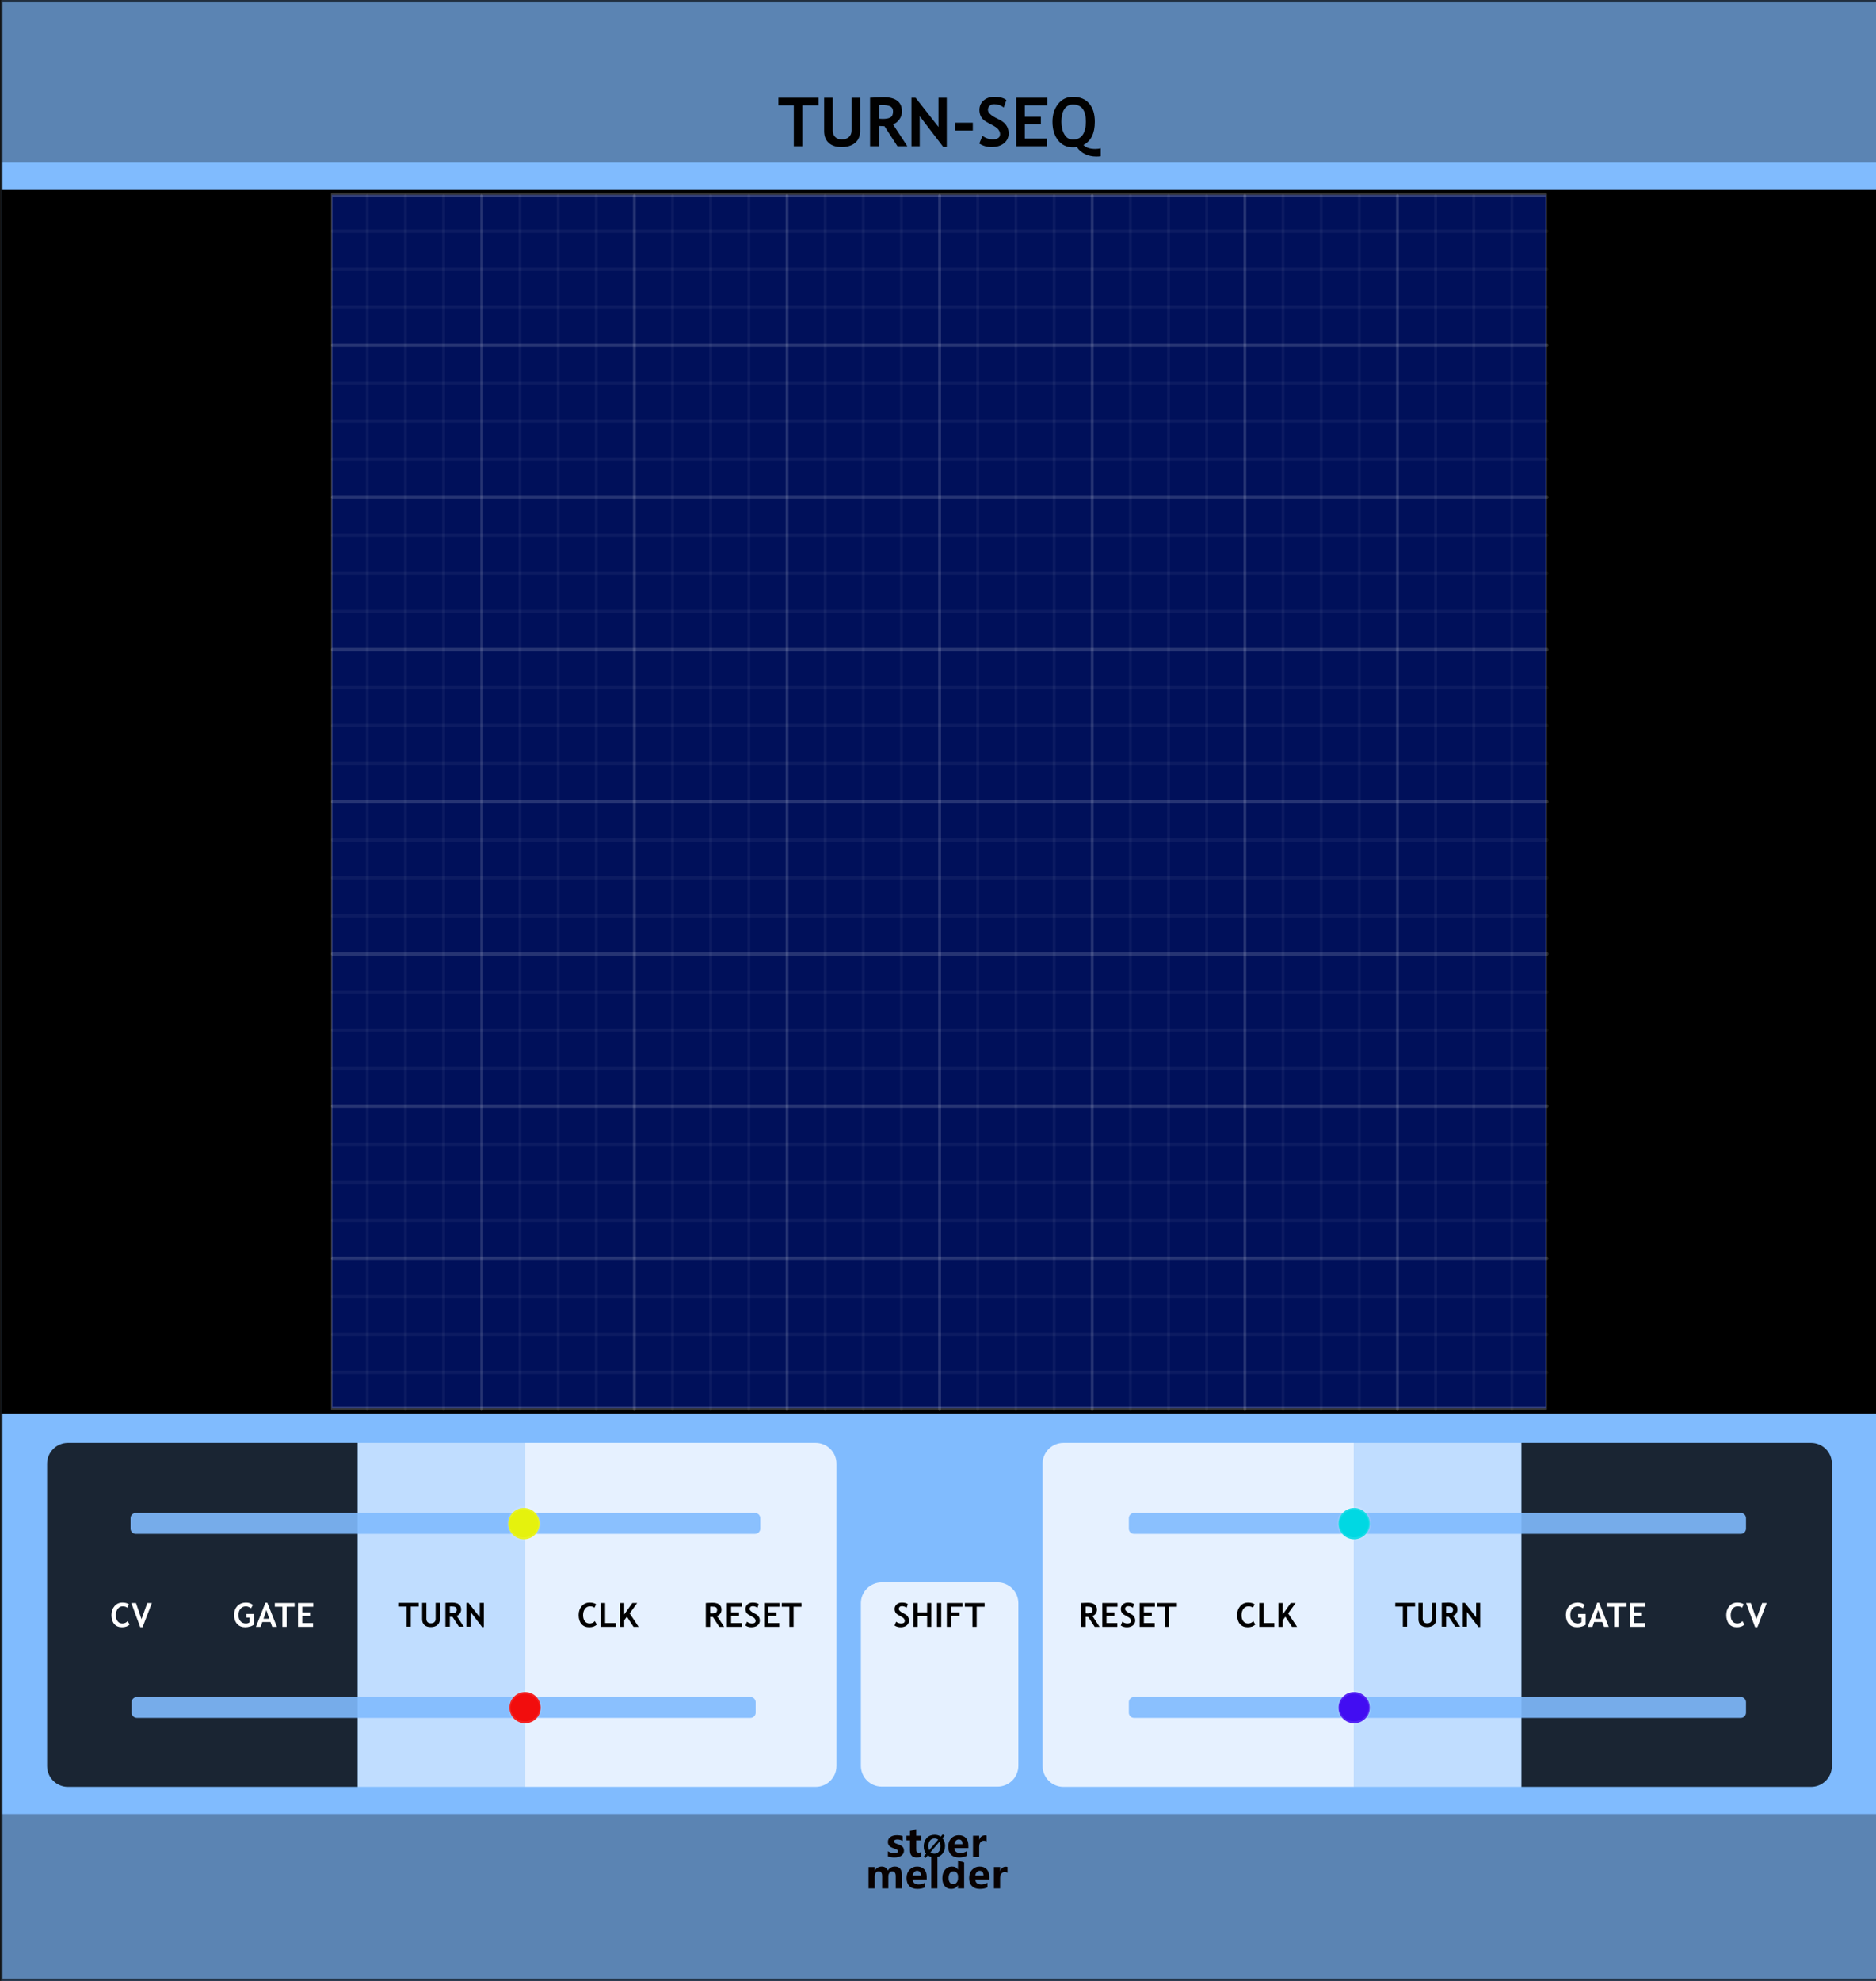 <?xml version="1.0" encoding="UTF-8" standalone="no"?>
<!DOCTYPE svg PUBLIC "-//W3C//DTD SVG 1.1//EN" "http://www.w3.org/Graphics/SVG/1.1/DTD/svg11.dtd">
<svg width="100%" height="100%" viewBox="0 0 360 380" version="1.1" xmlns="http://www.w3.org/2000/svg" xmlns:xlink="http://www.w3.org/1999/xlink" xml:space="preserve" xmlns:serif="http://www.serif.com/" style="fill-rule:evenodd;clip-rule:evenodd;stroke-linecap:round;stroke-linejoin:round;stroke-miterlimit:1.5;">
    <rect x="0" y="0" width="360" height="380" fill="#333333" stroke="none"/>
    <g id="panel" transform="matrix(0.835,0,0,1.043,-713.837,250.623)">
        <g transform="matrix(7.188,0,0,0.959,855.18,-240.235)">
            <rect x="0" y="0" width="60" height="380" style="fill:rgb(128,187,254);"/>
        </g>
        <g transform="matrix(1.198,0,0,0.959,1034.52,-213.396)">
            <g transform="matrix(13,0,0,13,-0.744,0)">
                <path d="M0.364,-0.603L0.364,0L0.237,0L0.237,-0.603L0.01,-0.603L0.01,-0.715L0.602,-0.715L0.602,-0.603L0.364,-0.603Z" style="fill-rule:nonzero;"/>
            </g>
            <g transform="matrix(13,0,0,13,7.21,0)">
                <path d="M0.073,-0.715L0.2,-0.715L0.2,-0.23C0.2,-0.192 0.212,-0.161 0.235,-0.137C0.259,-0.113 0.291,-0.101 0.332,-0.101C0.378,-0.101 0.414,-0.112 0.439,-0.136C0.465,-0.16 0.478,-0.192 0.478,-0.233L0.478,-0.715L0.604,-0.715L0.604,-0.223C0.604,-0.15 0.58,-0.092 0.531,-0.05C0.481,-0.009 0.415,0.012 0.333,0.012C0.25,0.012 0.186,-0.008 0.141,-0.049C0.096,-0.09 0.073,-0.148 0.073,-0.224L0.073,-0.715Z" style="fill-rule:nonzero;"/>
            </g>
            <g transform="matrix(13,0,0,13,16.02,0)">
                <path d="M0.477,0L0.286,-0.295C0.266,-0.296 0.24,-0.297 0.205,-0.299L0.205,0L0.073,0L0.073,-0.715C0.08,-0.715 0.108,-0.717 0.156,-0.719C0.204,-0.721 0.242,-0.723 0.271,-0.723C0.453,-0.723 0.544,-0.652 0.544,-0.512C0.544,-0.469 0.531,-0.431 0.506,-0.396C0.481,-0.361 0.45,-0.337 0.412,-0.322L0.623,0L0.477,0ZM0.205,-0.605L0.205,-0.406C0.229,-0.404 0.246,-0.403 0.259,-0.403C0.312,-0.403 0.351,-0.411 0.375,-0.426C0.4,-0.441 0.412,-0.47 0.412,-0.513C0.412,-0.548 0.399,-0.573 0.373,-0.587C0.346,-0.601 0.305,-0.608 0.248,-0.608C0.234,-0.608 0.22,-0.607 0.205,-0.605Z" style="fill-rule:nonzero;"/>
            </g>
            <g transform="matrix(13,0,0,13,23.961,0)">
                <path d="M0.542,0.01L0.195,-0.443L0.195,0L0.073,0L0.073,-0.715L0.134,-0.715L0.472,-0.284L0.472,-0.715L0.594,-0.715L0.594,0.01L0.542,0.01Z" style="fill-rule:nonzero;"/>
            </g>
            <g transform="matrix(13,0,0,13,32.638,0)">
                <rect x="0.053" y="-0.347" width="0.258" height="0.115" style="fill-rule:nonzero;"/>
            </g>
            <g transform="matrix(13,0,0,13,37.412,0)">
                <path d="M0.039,-0.04L0.086,-0.153C0.136,-0.118 0.185,-0.101 0.234,-0.101C0.308,-0.101 0.346,-0.127 0.346,-0.179C0.346,-0.203 0.337,-0.226 0.319,-0.249C0.302,-0.271 0.266,-0.295 0.211,-0.323C0.156,-0.351 0.119,-0.373 0.1,-0.391C0.081,-0.409 0.066,-0.43 0.056,-0.454C0.046,-0.479 0.041,-0.506 0.041,-0.535C0.041,-0.59 0.061,-0.636 0.101,-0.673C0.142,-0.709 0.194,-0.728 0.257,-0.728C0.34,-0.728 0.401,-0.712 0.439,-0.681L0.401,-0.572C0.356,-0.604 0.309,-0.62 0.26,-0.62C0.23,-0.62 0.208,-0.612 0.192,-0.596C0.176,-0.581 0.167,-0.561 0.167,-0.536C0.167,-0.495 0.213,-0.452 0.304,-0.408C0.352,-0.385 0.386,-0.363 0.407,-0.344C0.428,-0.324 0.444,-0.301 0.456,-0.275C0.467,-0.248 0.472,-0.219 0.472,-0.187C0.472,-0.129 0.449,-0.081 0.404,-0.044C0.358,-0.007 0.297,0.012 0.22,0.012C0.153,0.012 0.093,-0.005 0.039,-0.04Z" style="fill-rule:nonzero;"/>
            </g>
            <g transform="matrix(13,0,0,13,44.058,0)">
                <path d="M0.2,-0.603L0.2,-0.435L0.437,-0.435L0.437,-0.327L0.2,-0.327L0.2,-0.113L0.524,-0.113L0.524,0L0.073,0L0.073,-0.715L0.53,-0.715L0.53,-0.603L0.2,-0.603Z" style="fill-rule:nonzero;"/>
            </g>
            <g transform="matrix(13,0,0,13,51.453,0)">
                <path d="M0.751,0.148C0.73,0.151 0.708,0.152 0.686,0.152C0.625,0.152 0.57,0.14 0.519,0.115C0.468,0.091 0.428,0.056 0.4,0.012C0.388,0.014 0.368,0.016 0.342,0.016C0.248,0.016 0.174,-0.02 0.12,-0.09C0.066,-0.16 0.039,-0.251 0.039,-0.361C0.039,-0.466 0.067,-0.553 0.122,-0.623C0.177,-0.693 0.25,-0.728 0.342,-0.728C0.445,-0.728 0.524,-0.696 0.58,-0.631C0.636,-0.566 0.664,-0.477 0.664,-0.361C0.664,-0.19 0.608,-0.076 0.496,-0.019C0.532,0.02 0.59,0.04 0.673,0.04C0.703,0.04 0.729,0.036 0.751,0.03L0.751,0.148ZM0.171,-0.361C0.171,-0.286 0.186,-0.224 0.216,-0.173C0.246,-0.123 0.288,-0.098 0.342,-0.098C0.404,-0.098 0.452,-0.121 0.484,-0.167C0.516,-0.213 0.532,-0.278 0.532,-0.361C0.532,-0.53 0.469,-0.615 0.342,-0.615C0.286,-0.615 0.243,-0.592 0.214,-0.547C0.185,-0.502 0.171,-0.44 0.171,-0.361Z" style="fill-rule:nonzero;"/>
            </g>
        </g>
        <g transform="matrix(0.84,0,0,0.84,238.786,16.211)">
            <g transform="matrix(1.198,0,0,0.959,893.633,-224.914)">
                <g transform="matrix(9,0,0,9,64.006,347.267)">
                    <path d="M0.919,0L0.762,0L0.762,-0.308C0.762,-0.391 0.732,-0.432 0.671,-0.432C0.643,-0.432 0.62,-0.42 0.602,-0.395C0.583,-0.369 0.574,-0.339 0.574,-0.303L0.574,0L0.417,0L0.417,-0.312C0.417,-0.392 0.387,-0.432 0.327,-0.432C0.298,-0.432 0.274,-0.42 0.256,-0.396C0.238,-0.372 0.229,-0.341 0.229,-0.301L0.229,0L0.072,0L0.072,-0.54L0.229,-0.54L0.229,-0.456L0.231,-0.456C0.25,-0.486 0.275,-0.51 0.307,-0.528C0.338,-0.545 0.371,-0.553 0.405,-0.553C0.481,-0.553 0.533,-0.519 0.561,-0.451C0.603,-0.519 0.663,-0.553 0.743,-0.553C0.86,-0.553 0.919,-0.481 0.919,-0.335L0.919,0Z" style="fill:rgb(10,1,1);fill-rule:nonzero;"/>
                </g>
                <g transform="matrix(9,0,0,9,72.978,347.267)">
                    <path d="M0.551,-0.226L0.196,-0.226C0.201,-0.142 0.252,-0.1 0.347,-0.1C0.407,-0.1 0.459,-0.115 0.505,-0.144L0.505,-0.028C0.456,-0.001 0.391,0.013 0.312,0.013C0.226,0.013 0.159,-0.011 0.111,-0.06C0.063,-0.108 0.04,-0.176 0.04,-0.262C0.04,-0.348 0.065,-0.419 0.116,-0.472C0.167,-0.526 0.23,-0.553 0.307,-0.553C0.384,-0.553 0.443,-0.53 0.487,-0.484C0.53,-0.437 0.551,-0.374 0.551,-0.292L0.551,-0.226ZM0.404,-0.324C0.404,-0.405 0.372,-0.445 0.306,-0.445C0.279,-0.445 0.255,-0.434 0.234,-0.412C0.214,-0.39 0.201,-0.361 0.195,-0.324L0.404,-0.324Z" style="fill:rgb(10,1,1);fill-rule:nonzero;"/>
                </g>
                <g transform="matrix(9,0,0,9,78.351,347.267)">
                    <rect x="0.069" y="-0.799" width="0.157" height="0.799" style="fill:rgb(10,1,1);fill-rule:nonzero;"/>
                </g>
                <g transform="matrix(9,0,0,9,81.149,347.267)">
                    <path d="M0.593,0L0.436,0L0.436,-0.076L0.433,-0.076C0.395,-0.017 0.339,0.013 0.264,0.013C0.195,0.013 0.141,-0.011 0.1,-0.06C0.06,-0.108 0.04,-0.174 0.04,-0.258C0.04,-0.346 0.062,-0.418 0.108,-0.472C0.153,-0.526 0.212,-0.553 0.286,-0.553C0.356,-0.553 0.405,-0.528 0.433,-0.477L0.436,-0.477L0.438,-0.707L0.593,-0.658L0.593,0ZM0.438,-0.306C0.438,-0.342 0.427,-0.372 0.405,-0.396C0.383,-0.42 0.356,-0.432 0.323,-0.432C0.284,-0.432 0.254,-0.417 0.232,-0.386C0.21,-0.356 0.199,-0.315 0.199,-0.263C0.199,-0.213 0.21,-0.175 0.231,-0.148C0.252,-0.121 0.281,-0.108 0.318,-0.108C0.353,-0.108 0.382,-0.122 0.404,-0.15C0.427,-0.179 0.438,-0.215 0.438,-0.261L0.438,-0.306Z" style="fill:rgb(10,1,1);fill-rule:nonzero;"/>
                </g>
                <g transform="matrix(9,0,0,9,87.265,347.267)">
                    <path d="M0.551,-0.226L0.196,-0.226C0.201,-0.142 0.252,-0.1 0.347,-0.1C0.407,-0.1 0.459,-0.115 0.505,-0.144L0.505,-0.028C0.456,-0.001 0.391,0.013 0.312,0.013C0.226,0.013 0.159,-0.011 0.111,-0.06C0.063,-0.108 0.04,-0.176 0.04,-0.262C0.04,-0.348 0.065,-0.419 0.116,-0.472C0.167,-0.526 0.23,-0.553 0.307,-0.553C0.384,-0.553 0.443,-0.53 0.487,-0.484C0.53,-0.437 0.551,-0.374 0.551,-0.292L0.551,-0.226ZM0.404,-0.324C0.404,-0.405 0.372,-0.445 0.306,-0.445C0.279,-0.445 0.255,-0.434 0.234,-0.412C0.214,-0.39 0.201,-0.361 0.195,-0.324L0.404,-0.324Z" style="fill:rgb(10,1,1);fill-rule:nonzero;"/>
                </g>
                <g transform="matrix(9,0,0,9,92.639,347.267)">
                    <path d="M0.416,-0.397C0.397,-0.408 0.374,-0.414 0.346,-0.414C0.31,-0.414 0.282,-0.4 0.261,-0.373C0.24,-0.345 0.229,-0.308 0.229,-0.26L0.229,0L0.072,0L0.072,-0.54L0.229,-0.54L0.229,-0.438L0.231,-0.438C0.257,-0.512 0.305,-0.549 0.374,-0.549C0.392,-0.549 0.406,-0.547 0.416,-0.543L0.416,-0.397Z" style="fill:rgb(10,1,1);fill-rule:nonzero;"/>
                </g>
            </g>
            <g transform="matrix(1.198,0,0,0.959,893.495,-231.786)">
                <g transform="matrix(9,0,0,9,68.666,347.267)">
                    <path d="M0.058,-0.145C0.112,-0.112 0.165,-0.096 0.216,-0.096C0.281,-0.096 0.314,-0.113 0.314,-0.148C0.314,-0.173 0.287,-0.193 0.233,-0.21C0.166,-0.231 0.12,-0.254 0.095,-0.28C0.07,-0.305 0.058,-0.34 0.058,-0.383C0.058,-0.436 0.079,-0.478 0.122,-0.508C0.165,-0.538 0.221,-0.553 0.291,-0.553C0.34,-0.553 0.388,-0.546 0.434,-0.531L0.434,-0.407C0.392,-0.432 0.346,-0.444 0.295,-0.444C0.27,-0.444 0.25,-0.44 0.235,-0.431C0.22,-0.422 0.212,-0.41 0.212,-0.396C0.212,-0.371 0.235,-0.351 0.28,-0.335C0.329,-0.319 0.366,-0.304 0.39,-0.291C0.415,-0.278 0.434,-0.26 0.447,-0.238C0.459,-0.216 0.466,-0.191 0.466,-0.163C0.466,-0.107 0.444,-0.064 0.399,-0.033C0.354,-0.002 0.295,0.013 0.22,0.013C0.162,0.013 0.107,0.004 0.058,-0.015L0.058,-0.145Z" style="fill:rgb(10,1,1);fill-rule:nonzero;"/>
                </g>
                <g transform="matrix(9,0,0,9,73.244,347.267)">
                    <path d="M0.39,-0.006C0.366,0.007 0.33,0.013 0.282,0.013C0.167,0.013 0.11,-0.047 0.11,-0.167L0.11,-0.422L0.021,-0.422L0.021,-0.54L0.11,-0.54L0.11,-0.659L0.267,-0.704L0.267,-0.54L0.39,-0.54L0.39,-0.422L0.267,-0.422L0.267,-0.195C0.267,-0.137 0.289,-0.108 0.335,-0.108C0.353,-0.108 0.371,-0.114 0.39,-0.124L0.39,-0.006Z" style="fill:rgb(10,1,1);fill-rule:nonzero;"/>
                </g>
                <g transform="matrix(6.6,0,0,6.6,77.105,347.267)">
                    <path d="M0.106,0.032L0.043,-0.021L0.122,-0.115C0.067,-0.183 0.04,-0.268 0.04,-0.368C0.04,-0.487 0.075,-0.584 0.144,-0.658C0.213,-0.732 0.305,-0.769 0.418,-0.769C0.5,-0.769 0.571,-0.748 0.63,-0.706L0.698,-0.785L0.761,-0.733L0.689,-0.65C0.748,-0.581 0.778,-0.493 0.778,-0.384C0.778,-0.266 0.743,-0.17 0.674,-0.097C0.605,-0.023 0.516,0.013 0.406,0.013C0.32,0.013 0.246,-0.011 0.182,-0.059L0.106,0.032ZM0.54,-0.6C0.506,-0.628 0.463,-0.642 0.413,-0.642C0.349,-0.642 0.297,-0.617 0.258,-0.569C0.218,-0.52 0.199,-0.455 0.199,-0.375C0.199,-0.319 0.208,-0.273 0.227,-0.234L0.54,-0.6ZM0.275,-0.165C0.311,-0.131 0.356,-0.114 0.409,-0.114C0.473,-0.114 0.524,-0.137 0.563,-0.184C0.601,-0.231 0.62,-0.294 0.62,-0.374C0.62,-0.435 0.61,-0.488 0.588,-0.533L0.275,-0.165Z" style="fill-rule:nonzero;"/>
                </g>
                <g transform="matrix(9,0,0,9,82.605,347.267)">
                    <path d="M0.551,-0.226L0.196,-0.226C0.201,-0.142 0.252,-0.1 0.347,-0.1C0.407,-0.1 0.459,-0.115 0.505,-0.144L0.505,-0.028C0.456,-0.001 0.391,0.013 0.312,0.013C0.226,0.013 0.159,-0.011 0.111,-0.06C0.063,-0.108 0.04,-0.176 0.04,-0.262C0.04,-0.348 0.065,-0.419 0.116,-0.472C0.167,-0.526 0.23,-0.553 0.307,-0.553C0.384,-0.553 0.443,-0.53 0.487,-0.484C0.53,-0.437 0.551,-0.374 0.551,-0.292L0.551,-0.226ZM0.404,-0.324C0.404,-0.405 0.372,-0.445 0.306,-0.445C0.279,-0.445 0.255,-0.434 0.234,-0.412C0.214,-0.39 0.201,-0.361 0.195,-0.324L0.404,-0.324Z" style="fill:rgb(10,1,1);fill-rule:nonzero;"/>
                </g>
                <g transform="matrix(9,0,0,9,87.979,347.267)">
                    <path d="M0.416,-0.397C0.397,-0.408 0.374,-0.414 0.346,-0.414C0.31,-0.414 0.282,-0.4 0.261,-0.373C0.24,-0.345 0.229,-0.308 0.229,-0.26L0.229,0L0.072,0L0.072,-0.54L0.229,-0.54L0.229,-0.438L0.231,-0.438C0.257,-0.512 0.305,-0.549 0.374,-0.549C0.392,-0.549 0.406,-0.547 0.416,-0.543L0.416,-0.397Z" style="fill:rgb(10,1,1);fill-rule:nonzero;"/>
                </g>
            </g>
        </g>
        <g transform="matrix(2.55,0,0,1.818,931.779,-538.329)">
            <rect x="-30.034" y="347.456" width="169.102" height="16.91" style="fill:rgb(4,4,4);fill-opacity:0.3;"/>
        </g>
        <g transform="matrix(2.55,0,0,1.763,931.779,-852.772)">
            <rect x="-30.034" y="347.456" width="169.102" height="16.91" style="fill:rgb(4,4,4);fill-opacity:0.3;"/>
        </g>
        <g transform="matrix(19.256,0,0,25.566,135.232,-292.473)">
            <rect x="37.388" y="2.043" width="22.397" height="14.247" style="fill:none;stroke:black;stroke-opacity:0.6;stroke-width:0.03px;"/>
        </g>
        <g transform="matrix(1.049,0,0,2.363,1199.17,-109.433)">
            <path d="M73.138,58.546C73.138,57.651 71.091,56.924 68.571,56.924L5.107,56.924L5.107,83.704L68.571,83.704C71.091,83.704 73.138,82.977 73.138,82.081L73.138,58.546Z" style="fill-opacity:0.8;"/>
        </g>
        <g transform="matrix(1.049,0,0,2.363,860.363,-109.433)">
            <path d="M73.138,56.924L9.673,56.924C7.153,56.924 5.107,57.651 5.107,58.546L5.107,82.081C5.107,82.977 7.153,83.704 9.673,83.704L73.138,83.704L73.138,56.924Z" style="fill-opacity:0.8;"/>
        </g>
        <g transform="matrix(1.052,0,0,2.363,1089.13,-109.433)">
            <path d="M73.138,56.924L9.661,56.924C7.148,56.924 5.107,57.651 5.107,58.546L5.107,82.081C5.107,82.977 7.148,83.704 9.661,83.704L73.138,83.704L73.138,56.924Z" style="fill:white;fill-opacity:0.8;"/>
        </g>
        <g transform="matrix(1.052,0,0,2.363,970.184,-109.433)">
            <path d="M73.138,58.546C73.138,57.651 71.097,56.924 68.583,56.924L5.107,56.924L5.107,83.704L68.583,83.704C71.097,83.704 73.138,82.977 73.138,82.081L73.138,58.546Z" style="fill:white;fill-opacity:0.8;"/>
        </g>
        <g transform="matrix(0.565,0,0,2.363,1163.2,-109.433)">
            <rect x="5.107" y="56.924" width="68.031" height="26.78" style="fill:white;fill-opacity:0.5;"/>
        </g>
        <g transform="matrix(0.565,0,0,2.363,934.225,-109.433)">
            <rect x="5.107" y="56.924" width="68.031" height="26.78" style="fill:white;fill-opacity:0.5;"/>
        </g>
        <g transform="matrix(0.532,0,0,1.403,1050.02,-29.124)">
            <path d="M73.138,59.656C73.138,58.148 69.099,56.924 64.125,56.924L14.12,56.924C9.145,56.924 5.107,58.148 5.107,59.656L5.107,80.972C5.107,82.48 9.145,83.704 14.12,83.704L64.125,83.704C69.099,83.704 73.138,82.48 73.138,80.972L73.138,59.656Z" style="fill:white;fill-opacity:0.8;"/>
        </g>
        <g transform="matrix(2.107,0,-1.72329e-18,1.091,827.135,-262.985)">
            <rect x="13.307" y="52.812" width="204.647" height="206.298"/>
        </g>
        <g transform="matrix(1.433,0,0,1.433,-463.759,85.942)">
            <g transform="matrix(2.863,0,0,5.816,958.78,-533.727)">
                <rect x="5.107" y="56.924" width="68.031" height="26.78" style="fill:rgb(0,16,90);stroke:white;stroke-opacity:0.2;stroke-width:0.09px;stroke-linecap:butt;stroke-miterlimit:1.414;"/>
            </g>
            <g transform="matrix(0.672,0,0,0.645,864.26,-233.077)">
                <path d="M162.555,167.946L452.499,167.946" style="fill:none;stroke:white;stroke-opacity:0.15;stroke-width:0.67px;stroke-linecap:butt;"/>
            </g>
            <g transform="matrix(0.672,0,0,0.645,864.26,-237.96)">
                <path d="M162.555,167.946L452.499,167.946" style="fill:none;stroke:white;stroke-opacity:0.05;stroke-width:0.67px;stroke-linecap:butt;"/>
            </g>
            <g transform="matrix(0.672,0,0,0.645,864.26,-247.725)">
                <path d="M162.555,167.946L452.499,167.946" style="fill:none;stroke:white;stroke-opacity:0.05;stroke-width:0.67px;stroke-linecap:butt;"/>
            </g>
            <g transform="matrix(0.672,0,0,0.645,864.26,-257.491)">
                <path d="M162.555,167.946L452.499,167.946" style="fill:none;stroke:white;stroke-opacity:0.05;stroke-width:0.67px;stroke-linecap:butt;"/>
            </g>
            <g transform="matrix(0.672,0,0,0.645,864.26,-267.256)">
                <path d="M162.555,167.946L452.499,167.946" style="fill:none;stroke:white;stroke-opacity:0.05;stroke-width:0.67px;stroke-linecap:butt;"/>
            </g>
            <g transform="matrix(0.672,0,0,0.645,864.26,-277.022)">
                <path d="M162.555,167.946L452.499,167.946" style="fill:none;stroke:white;stroke-opacity:0.05;stroke-width:0.67px;stroke-linecap:butt;"/>
            </g>
            <g transform="matrix(0.672,0,0,0.645,864.26,-286.787)">
                <path d="M162.555,167.946L452.499,167.946" style="fill:none;stroke:white;stroke-opacity:0.05;stroke-width:0.67px;stroke-linecap:butt;"/>
            </g>
            <g transform="matrix(0.672,0,0,0.645,864.26,-296.553)">
                <path d="M162.555,167.946L452.499,167.946" style="fill:none;stroke:white;stroke-opacity:0.05;stroke-width:0.67px;stroke-linecap:butt;"/>
            </g>
            <g transform="matrix(0.672,0,0,0.645,864.26,-306.318)">
                <path d="M162.555,167.946L452.499,167.946" style="fill:none;stroke:white;stroke-opacity:0.05;stroke-width:0.67px;stroke-linecap:butt;"/>
            </g>
            <g transform="matrix(0.672,0,0,0.645,864.26,-228.194)">
                <path d="M162.555,167.946L452.499,167.946" style="fill:none;stroke:white;stroke-opacity:0.05;stroke-width:0.67px;stroke-linecap:butt;"/>
            </g>
            <g transform="matrix(0.672,0,0,0.645,864.26,-218.429)">
                <path d="M162.555,167.946L452.499,167.946" style="fill:none;stroke:white;stroke-opacity:0.05;stroke-width:0.67px;stroke-linecap:butt;"/>
            </g>
            <g transform="matrix(0.672,0,0,0.645,864.26,-208.664)">
                <path d="M162.555,167.946L452.499,167.946" style="fill:none;stroke:white;stroke-opacity:0.05;stroke-width:0.67px;stroke-linecap:butt;"/>
            </g>
            <g transform="matrix(0.672,0,0,0.645,864.26,-198.898)">
                <path d="M162.555,167.946L452.499,167.946" style="fill:none;stroke:white;stroke-opacity:0.05;stroke-width:0.67px;stroke-linecap:butt;"/>
            </g>
            <g transform="matrix(0.672,0,0,0.645,864.26,-189.133)">
                <path d="M162.555,167.946L452.499,167.946" style="fill:none;stroke:white;stroke-opacity:0.05;stroke-width:0.67px;stroke-linecap:butt;"/>
            </g>
            <g transform="matrix(0.672,0,0,0.645,864.26,-179.367)">
                <path d="M162.555,167.946L452.499,167.946" style="fill:none;stroke:white;stroke-opacity:0.05;stroke-width:0.67px;stroke-linecap:butt;"/>
            </g>
            <g transform="matrix(0.672,0,0,0.645,864.26,-169.602)">
                <path d="M162.555,167.946L452.499,167.946" style="fill:none;stroke:white;stroke-opacity:0.05;stroke-width:0.67px;stroke-linecap:butt;"/>
            </g>
            <g transform="matrix(0.672,0,0,0.645,864.26,-159.836)">
                <path d="M162.555,167.946L452.499,167.946" style="fill:none;stroke:white;stroke-opacity:0.05;stroke-width:0.67px;stroke-linecap:butt;"/>
            </g>
            <g transform="matrix(0.672,0,0,0.645,864.26,-213.546)">
                <path d="M162.555,167.946L452.499,167.946" style="fill:none;stroke:white;stroke-opacity:0.15;stroke-width:0.67px;stroke-linecap:butt;"/>
            </g>
            <g transform="matrix(0.672,0,0,0.645,864.26,-194.015)">
                <path d="M162.555,167.946L452.499,167.946" style="fill:none;stroke:white;stroke-opacity:0.15;stroke-width:0.67px;stroke-linecap:butt;"/>
            </g>
            <g transform="matrix(0.672,0,0,0.645,864.26,-203.781)">
                <path d="M162.555,167.946L452.499,167.946" style="fill:none;stroke:white;stroke-opacity:0.05;stroke-width:0.67px;stroke-linecap:butt;"/>
            </g>
            <g transform="matrix(0.672,0,0,0.645,864.26,-223.312)">
                <path d="M162.555,167.946L452.499,167.946" style="fill:none;stroke:white;stroke-opacity:0.05;stroke-width:0.67px;stroke-linecap:butt;"/>
            </g>
            <g transform="matrix(0.672,0,0,0.645,864.26,-242.843)">
                <path d="M162.555,167.946L452.499,167.946" style="fill:none;stroke:white;stroke-opacity:0.05;stroke-width:0.67px;stroke-linecap:butt;"/>
            </g>
            <g transform="matrix(0.672,0,0,0.645,864.26,-262.374)">
                <path d="M162.555,167.946L452.499,167.946" style="fill:none;stroke:white;stroke-opacity:0.05;stroke-width:0.67px;stroke-linecap:butt;"/>
            </g>
            <g transform="matrix(0.672,0,0,0.645,864.26,-281.904)">
                <path d="M162.555,167.946L452.499,167.946" style="fill:none;stroke:white;stroke-opacity:0.05;stroke-width:0.67px;stroke-linecap:butt;"/>
            </g>
            <g transform="matrix(0.672,0,0,0.645,864.26,-301.435)">
                <path d="M162.555,167.946L452.499,167.946" style="fill:none;stroke:white;stroke-opacity:0.05;stroke-width:0.67px;stroke-linecap:butt;"/>
            </g>
            <g transform="matrix(0.672,0,0,0.645,864.26,-164.719)">
                <path d="M162.555,167.946L452.499,167.946" style="fill:none;stroke:white;stroke-opacity:0.05;stroke-width:0.67px;stroke-linecap:butt;"/>
            </g>
            <g transform="matrix(0.672,0,0,0.645,864.26,-184.25)">
                <path d="M162.555,167.946L452.499,167.946" style="fill:none;stroke:white;stroke-opacity:0.05;stroke-width:0.67px;stroke-linecap:butt;"/>
            </g>
            <g transform="matrix(0.672,0,0,0.645,864.26,-174.485)">
                <path d="M162.555,167.946L452.499,167.946" style="fill:none;stroke:white;stroke-opacity:0.15;stroke-width:0.67px;stroke-linecap:butt;"/>
            </g>
            <g transform="matrix(0.672,0,0,0.645,864.26,-252.608)">
                <path d="M162.555,167.946L452.499,167.946" style="fill:none;stroke:white;stroke-opacity:0.15;stroke-width:0.67px;stroke-linecap:butt;"/>
            </g>
            <g transform="matrix(0.672,0,0,0.645,864.26,-272.139)">
                <path d="M162.555,167.946L452.499,167.946" style="fill:none;stroke:white;stroke-opacity:0.15;stroke-width:0.67px;stroke-linecap:butt;"/>
            </g>
            <g transform="matrix(0.672,0,0,0.645,864.26,-291.67)">
                <path d="M162.555,167.946L452.499,167.946" style="fill:none;stroke:white;stroke-opacity:0.15;stroke-width:0.67px;stroke-linecap:butt;"/>
            </g>
            <g transform="matrix(0.672,0,0,0.645,867.04,-293.867)">
                <path d="M294.25,141.591L294.25,383.101" style="fill:none;stroke:white;stroke-opacity:0.05;stroke-width:0.67px;stroke-linecap:butt;"/>
            </g>
            <g transform="matrix(0.672,0,0,0.645,879.278,-293.867)">
                <path d="M294.25,141.591L294.25,383.101" style="fill:none;stroke:white;stroke-opacity:0.05;stroke-width:0.67px;stroke-linecap:butt;"/>
            </g>
            <g transform="matrix(0.672,0,0,0.645,903.754,-293.867)">
                <path d="M294.25,141.591L294.25,383.101" style="fill:none;stroke:white;stroke-opacity:0.05;stroke-width:0.67px;stroke-linecap:butt;"/>
            </g>
            <g transform="matrix(0.672,0,0,0.645,928.229,-293.867)">
                <path d="M294.25,141.591L294.25,383.101" style="fill:none;stroke:white;stroke-opacity:0.05;stroke-width:0.67px;stroke-linecap:butt;"/>
            </g>
            <g transform="matrix(0.672,0,0,0.645,952.705,-293.867)">
                <path d="M294.25,141.591L294.25,383.101" style="fill:none;stroke:white;stroke-opacity:0.05;stroke-width:0.67px;stroke-linecap:butt;"/>
            </g>
            <g transform="matrix(0.672,0,0,0.645,854.802,-293.867)">
                <path d="M294.25,141.591L294.25,383.101" style="fill:none;stroke:white;stroke-opacity:0.05;stroke-width:0.67px;stroke-linecap:butt;"/>
            </g>
            <g transform="matrix(0.672,0,0,0.645,830.326,-293.867)">
                <path d="M294.25,141.591L294.25,383.101" style="fill:none;stroke:white;stroke-opacity:0.05;stroke-width:0.67px;stroke-linecap:butt;"/>
            </g>
            <g transform="matrix(0.672,0,0,0.645,805.85,-293.867)">
                <path d="M294.25,141.591L294.25,383.101" style="fill:none;stroke:white;stroke-opacity:0.05;stroke-width:0.67px;stroke-linecap:butt;"/>
            </g>
            <g transform="matrix(0.672,0,0,0.645,781.374,-293.867)">
                <path d="M294.25,141.591L294.25,383.101" style="fill:none;stroke:white;stroke-opacity:0.05;stroke-width:0.67px;stroke-linecap:butt;"/>
            </g>
            <g transform="matrix(0.672,0,0,0.645,891.516,-293.867)">
                <path d="M294.25,141.591L294.25,383.101" style="fill:none;stroke:white;stroke-opacity:0.05;stroke-width:0.67px;stroke-linecap:butt;"/>
            </g>
            <g transform="matrix(0.672,0,0,0.645,915.992,-293.867)">
                <path d="M294.25,141.591L294.25,383.101" style="fill:none;stroke:white;stroke-opacity:0.05;stroke-width:0.67px;stroke-linecap:butt;"/>
            </g>
            <g transform="matrix(0.672,0,0,0.645,940.467,-293.863)">
                <path d="M294.25,141.591L294.25,383.101" style="fill:none;stroke:white;stroke-opacity:0.05;stroke-width:0.67px;stroke-linecap:butt;"/>
            </g>
            <g transform="matrix(0.672,0,0,0.645,793.612,-293.863)">
                <path d="M294.25,141.591L294.25,383.101" style="fill:none;stroke:white;stroke-opacity:0.05;stroke-width:0.67px;stroke-linecap:butt;"/>
            </g>
            <g transform="matrix(0.672,0,0,0.645,842.564,-293.867)">
                <path d="M294.25,141.591L294.25,383.101" style="fill:none;stroke:white;stroke-opacity:0.05;stroke-width:0.67px;stroke-linecap:butt;"/>
            </g>
            <g transform="matrix(0.672,0,0,0.645,818.088,-293.867)">
                <path d="M294.25,141.591L294.25,383.101" style="fill:none;stroke:white;stroke-opacity:0.05;stroke-width:0.67px;stroke-linecap:butt;"/>
            </g>
            <g transform="matrix(0.672,0,0,0.645,873.159,-293.867)">
                <path d="M294.25,141.591L294.25,383.101" style="fill:none;stroke:white;stroke-opacity:0.15;stroke-width:0.67px;stroke-linecap:butt;"/>
            </g>
            <g transform="matrix(0.672,0,0,0.645,885.397,-293.867)">
                <path d="M294.25,141.591L294.25,383.101" style="fill:none;stroke:white;stroke-opacity:0.05;stroke-width:0.67px;stroke-linecap:butt;"/>
            </g>
            <g transform="matrix(0.672,0,0,0.645,909.873,-293.867)">
                <path d="M294.25,141.591L294.25,383.101" style="fill:none;stroke:white;stroke-opacity:0.05;stroke-width:0.67px;stroke-linecap:butt;"/>
            </g>
            <g transform="matrix(0.672,0,0,0.645,934.348,-293.867)">
                <path d="M294.25,141.591L294.25,383.101" style="fill:none;stroke:white;stroke-opacity:0.05;stroke-width:0.67px;stroke-linecap:butt;"/>
            </g>
            <g transform="matrix(0.672,0,0,0.645,958.824,-293.867)">
                <path d="M294.25,141.591L294.25,383.101" style="fill:none;stroke:white;stroke-opacity:0.05;stroke-width:0.67px;stroke-linecap:butt;"/>
            </g>
            <g transform="matrix(0.672,0,0,0.645,964.943,-293.867)">
                <path d="M294.25,141.591L294.25,383.101" style="fill:none;stroke:white;stroke-opacity:0.05;stroke-width:0.67px;stroke-linecap:butt;"/>
            </g>
            <g transform="matrix(0.672,0,0,0.645,860.921,-293.867)">
                <path d="M294.25,141.591L294.25,383.101" style="fill:none;stroke:white;stroke-opacity:0.05;stroke-width:0.67px;stroke-linecap:butt;"/>
            </g>
            <g transform="matrix(0.672,0,0,0.645,836.445,-293.867)">
                <path d="M294.25,141.591L294.25,383.101" style="fill:none;stroke:white;stroke-opacity:0.05;stroke-width:0.67px;stroke-linecap:butt;"/>
            </g>
            <g transform="matrix(0.672,0,0,0.645,811.969,-293.867)">
                <path d="M294.25,141.591L294.25,383.101" style="fill:none;stroke:white;stroke-opacity:0.05;stroke-width:0.67px;stroke-linecap:butt;"/>
            </g>
            <g transform="matrix(0.672,0,0,0.645,787.493,-293.867)">
                <path d="M294.25,141.591L294.25,383.101" style="fill:none;stroke:white;stroke-opacity:0.05;stroke-width:0.67px;stroke-linecap:butt;"/>
            </g>
            <g transform="matrix(0.672,0,0,0.645,897.635,-293.867)">
                <path d="M294.25,141.591L294.25,383.101" style="fill:none;stroke:white;stroke-opacity:0.15;stroke-width:0.67px;stroke-linecap:butt;"/>
            </g>
            <g transform="matrix(0.672,0,0,0.645,922.11,-293.867)">
                <path d="M294.25,141.591L294.25,383.101" style="fill:none;stroke:white;stroke-opacity:0.15;stroke-width:0.67px;stroke-linecap:butt;"/>
            </g>
            <g transform="matrix(0.672,0,0,0.645,946.586,-293.863)">
                <path d="M294.25,141.591L294.25,383.101" style="fill:none;stroke:white;stroke-opacity:0.15;stroke-width:0.67px;stroke-linecap:butt;"/>
            </g>
            <g transform="matrix(0.672,0,0,0.645,799.731,-293.863)">
                <path d="M294.25,141.591L294.25,383.101" style="fill:none;stroke:white;stroke-opacity:0.15;stroke-width:0.67px;stroke-linecap:butt;"/>
            </g>
            <g transform="matrix(0.672,0,0,0.645,848.683,-293.867)">
                <path d="M294.25,141.591L294.25,383.101" style="fill:none;stroke:white;stroke-opacity:0.15;stroke-width:0.67px;stroke-linecap:butt;"/>
            </g>
            <g transform="matrix(0.672,0,0,0.645,824.207,-293.867)">
                <path d="M294.25,141.591L294.25,383.101" style="fill:none;stroke:white;stroke-opacity:0.15;stroke-width:0.67px;stroke-linecap:butt;"/>
            </g>
        </g>
        <g transform="matrix(1.198,0,0,0.959,1096.73,9.161)">
            <g transform="matrix(6.4,0,0,6.4,35.205,51.892)">
                <path d="M0.563,-0.677L0.511,-0.572C0.483,-0.601 0.437,-0.615 0.375,-0.615C0.315,-0.615 0.266,-0.59 0.228,-0.54C0.19,-0.49 0.171,-0.427 0.171,-0.35C0.171,-0.274 0.189,-0.213 0.224,-0.168C0.259,-0.123 0.306,-0.101 0.365,-0.101C0.433,-0.101 0.485,-0.125 0.523,-0.173L0.583,-0.07C0.531,-0.015 0.455,0.012 0.355,0.012C0.255,0.012 0.177,-0.021 0.122,-0.086C0.067,-0.152 0.039,-0.242 0.039,-0.355C0.039,-0.461 0.07,-0.55 0.131,-0.621C0.192,-0.692 0.271,-0.728 0.367,-0.728C0.449,-0.728 0.514,-0.711 0.563,-0.677Z" style="fill-rule:nonzero;"/>
            </g>
            <g transform="matrix(6.4,0,0,6.4,39.249,51.892)">
                <path d="M0.073,0L0.073,-0.715L0.2,-0.715L0.2,-0.113L0.523,-0.113L0.523,0L0.073,0Z" style="fill-rule:nonzero;"/>
            </g>
            <g transform="matrix(6.4,0,0,6.4,42.915,51.892)">
                <path d="M0.479,0L0.28,-0.305L0.2,-0.196L0.2,0L0.073,0L0.073,-0.715L0.2,-0.715L0.2,-0.373L0.443,-0.715L0.588,-0.715L0.364,-0.403L0.631,0L0.479,0Z" style="fill-rule:nonzero;"/>
            </g>
        </g>
        <g transform="matrix(1.198,0,0,0.959,945.404,9.161)">
            <g transform="matrix(6.4,0,0,6.4,35.205,51.892)">
                <path d="M0.563,-0.677L0.511,-0.572C0.483,-0.601 0.437,-0.615 0.375,-0.615C0.315,-0.615 0.266,-0.59 0.228,-0.54C0.19,-0.49 0.171,-0.427 0.171,-0.35C0.171,-0.274 0.189,-0.213 0.224,-0.168C0.259,-0.123 0.306,-0.101 0.365,-0.101C0.433,-0.101 0.485,-0.125 0.523,-0.173L0.583,-0.07C0.531,-0.015 0.455,0.012 0.355,0.012C0.255,0.012 0.177,-0.021 0.122,-0.086C0.067,-0.152 0.039,-0.242 0.039,-0.355C0.039,-0.461 0.07,-0.55 0.131,-0.621C0.192,-0.692 0.271,-0.728 0.367,-0.728C0.449,-0.728 0.514,-0.711 0.563,-0.677Z" style="fill-rule:nonzero;"/>
            </g>
            <g transform="matrix(6.4,0,0,6.4,39.249,51.892)">
                <path d="M0.073,0L0.073,-0.715L0.2,-0.715L0.2,-0.113L0.523,-0.113L0.523,0L0.073,0Z" style="fill-rule:nonzero;"/>
            </g>
            <g transform="matrix(6.4,0,0,6.4,42.915,51.892)">
                <path d="M0.479,0L0.28,-0.305L0.2,-0.196L0.2,0L0.073,0L0.073,-0.715L0.2,-0.715L0.2,-0.373L0.443,-0.715L0.588,-0.715L0.364,-0.403L0.631,0L0.479,0Z" style="fill-rule:nonzero;"/>
            </g>
        </g>
        <g transform="matrix(1.198,0,0,0.959,1136.15,9.131)">
            <g transform="matrix(6.4,0,0,6.4,32.828,51.892)">
                <path d="M0.364,-0.603L0.364,0L0.237,0L0.237,-0.603L0.01,-0.603L0.01,-0.715L0.602,-0.715L0.602,-0.603L0.364,-0.603Z" style="fill-rule:nonzero;"/>
            </g>
            <g transform="matrix(6.4,0,0,6.4,36.872,51.892)">
                <path d="M0.073,-0.715L0.2,-0.715L0.2,-0.23C0.2,-0.192 0.212,-0.161 0.235,-0.137C0.259,-0.113 0.291,-0.101 0.332,-0.101C0.378,-0.101 0.414,-0.112 0.439,-0.136C0.465,-0.16 0.478,-0.192 0.478,-0.233L0.478,-0.715L0.604,-0.715L0.604,-0.223C0.604,-0.15 0.58,-0.092 0.531,-0.05C0.481,-0.009 0.415,0.012 0.333,0.012C0.25,0.012 0.186,-0.008 0.141,-0.049C0.096,-0.09 0.073,-0.148 0.073,-0.224L0.073,-0.715Z" style="fill-rule:nonzero;"/>
            </g>
            <g transform="matrix(6.4,0,0,6.4,41.337,51.892)">
                <path d="M0.477,0L0.286,-0.295C0.266,-0.296 0.24,-0.297 0.205,-0.299L0.205,0L0.073,0L0.073,-0.715C0.08,-0.715 0.108,-0.717 0.156,-0.719C0.204,-0.721 0.242,-0.723 0.271,-0.723C0.453,-0.723 0.544,-0.652 0.544,-0.512C0.544,-0.469 0.531,-0.431 0.506,-0.396C0.481,-0.361 0.45,-0.337 0.412,-0.322L0.623,0L0.477,0ZM0.205,-0.605L0.205,-0.406C0.229,-0.404 0.246,-0.403 0.259,-0.403C0.312,-0.403 0.351,-0.411 0.375,-0.426C0.4,-0.441 0.412,-0.47 0.412,-0.513C0.412,-0.548 0.399,-0.573 0.373,-0.587C0.346,-0.601 0.305,-0.608 0.248,-0.608C0.234,-0.608 0.22,-0.607 0.205,-0.605Z" style="fill-rule:nonzero;"/>
            </g>
            <g transform="matrix(6.4,0,0,6.4,45.374,51.892)">
                <path d="M0.542,0.01L0.195,-0.443L0.195,0L0.073,0L0.073,-0.715L0.134,-0.715L0.472,-0.284L0.472,-0.715L0.594,-0.715L0.594,0.01L0.542,0.01Z" style="fill-rule:nonzero;"/>
            </g>
        </g>
        <g transform="matrix(1.198,0,0,0.959,907.175,9.131)">
            <g transform="matrix(6.4,0,0,6.4,32.828,51.892)">
                <path d="M0.364,-0.603L0.364,0L0.237,0L0.237,-0.603L0.01,-0.603L0.01,-0.715L0.602,-0.715L0.602,-0.603L0.364,-0.603Z" style="fill-rule:nonzero;"/>
            </g>
            <g transform="matrix(6.4,0,0,6.4,36.872,51.892)">
                <path d="M0.073,-0.715L0.2,-0.715L0.2,-0.23C0.2,-0.192 0.212,-0.161 0.235,-0.137C0.259,-0.113 0.291,-0.101 0.332,-0.101C0.378,-0.101 0.414,-0.112 0.439,-0.136C0.465,-0.16 0.478,-0.192 0.478,-0.233L0.478,-0.715L0.604,-0.715L0.604,-0.223C0.604,-0.15 0.58,-0.092 0.531,-0.05C0.481,-0.009 0.415,0.012 0.333,0.012C0.25,0.012 0.186,-0.008 0.141,-0.049C0.096,-0.09 0.073,-0.148 0.073,-0.224L0.073,-0.715Z" style="fill-rule:nonzero;"/>
            </g>
            <g transform="matrix(6.4,0,0,6.4,41.337,51.892)">
                <path d="M0.477,0L0.286,-0.295C0.266,-0.296 0.24,-0.297 0.205,-0.299L0.205,0L0.073,0L0.073,-0.715C0.08,-0.715 0.108,-0.717 0.156,-0.719C0.204,-0.721 0.242,-0.723 0.271,-0.723C0.453,-0.723 0.544,-0.652 0.544,-0.512C0.544,-0.469 0.531,-0.431 0.506,-0.396C0.481,-0.361 0.45,-0.337 0.412,-0.322L0.623,0L0.477,0ZM0.205,-0.605L0.205,-0.406C0.229,-0.404 0.246,-0.403 0.259,-0.403C0.312,-0.403 0.351,-0.411 0.375,-0.426C0.4,-0.441 0.412,-0.47 0.412,-0.513C0.412,-0.548 0.399,-0.573 0.373,-0.587C0.346,-0.601 0.305,-0.608 0.248,-0.608C0.234,-0.608 0.22,-0.607 0.205,-0.605Z" style="fill-rule:nonzero;"/>
            </g>
            <g transform="matrix(6.4,0,0,6.4,45.374,51.892)">
                <path d="M0.542,0.01L0.195,-0.443L0.195,0L0.073,0L0.073,-0.715L0.134,-0.715L0.472,-0.284L0.472,-0.715L0.594,-0.715L0.594,0.01L0.542,0.01Z" style="fill-rule:nonzero;"/>
            </g>
        </g>
        <g transform="matrix(1.198,0,0,0.959,1174.46,9.161)">
            <g transform="matrix(6.4,0,0,6.4,33.395,51.892)">
                <path d="M0.602,-0.657L0.548,-0.555C0.533,-0.569 0.51,-0.582 0.479,-0.595C0.448,-0.608 0.421,-0.615 0.398,-0.615C0.328,-0.615 0.273,-0.591 0.232,-0.543C0.191,-0.496 0.171,-0.432 0.171,-0.352C0.171,-0.275 0.191,-0.215 0.231,-0.169C0.271,-0.123 0.325,-0.101 0.394,-0.101C0.439,-0.101 0.476,-0.113 0.505,-0.138L0.505,-0.278L0.406,-0.278L0.406,-0.387L0.632,-0.387L0.632,-0.066C0.602,-0.042 0.563,-0.022 0.515,-0.009C0.468,0.005 0.42,0.012 0.373,0.012C0.271,0.012 0.189,-0.021 0.129,-0.089C0.069,-0.156 0.039,-0.245 0.039,-0.355C0.039,-0.465 0.072,-0.555 0.137,-0.624C0.203,-0.693 0.291,-0.728 0.401,-0.728C0.48,-0.728 0.547,-0.704 0.602,-0.657Z" style="fill:white;fill-rule:nonzero;"/>
            </g>
            <g transform="matrix(6.4,0,0,6.4,37.82,51.892)">
                <path d="M0.491,0L0.438,-0.145L0.193,-0.145L0.144,0L0.002,0L0.288,-0.725L0.343,-0.725L0.631,0L0.491,0ZM0.315,-0.506L0.229,-0.242L0.401,-0.242L0.315,-0.506Z" style="fill:white;fill-rule:nonzero;"/>
            </g>
            <g transform="matrix(6.4,0,0,6.4,41.395,51.892)">
                <path d="M0.364,-0.603L0.364,0L0.237,0L0.237,-0.603L0.01,-0.603L0.01,-0.715L0.602,-0.715L0.602,-0.603L0.364,-0.603Z" style="fill:white;fill-rule:nonzero;"/>
            </g>
            <g transform="matrix(6.4,0,0,6.4,45.439,51.892)">
                <path d="M0.2,-0.603L0.2,-0.435L0.437,-0.435L0.437,-0.327L0.2,-0.327L0.2,-0.113L0.524,-0.113L0.524,0L0.073,0L0.073,-0.715L0.53,-0.715L0.53,-0.603L0.2,-0.603Z" style="fill:white;fill-rule:nonzero;"/>
            </g>
        </g>
        <g transform="matrix(1.198,0,0,0.959,868.387,9.161)">
            <g transform="matrix(6.4,0,0,6.4,33.395,51.892)">
                <path d="M0.602,-0.657L0.548,-0.555C0.533,-0.569 0.51,-0.582 0.479,-0.595C0.448,-0.608 0.421,-0.615 0.398,-0.615C0.328,-0.615 0.273,-0.591 0.232,-0.543C0.191,-0.496 0.171,-0.432 0.171,-0.352C0.171,-0.275 0.191,-0.215 0.231,-0.169C0.271,-0.123 0.325,-0.101 0.394,-0.101C0.439,-0.101 0.476,-0.113 0.505,-0.138L0.505,-0.278L0.406,-0.278L0.406,-0.387L0.632,-0.387L0.632,-0.066C0.602,-0.042 0.563,-0.022 0.515,-0.009C0.468,0.005 0.42,0.012 0.373,0.012C0.271,0.012 0.189,-0.021 0.129,-0.089C0.069,-0.156 0.039,-0.245 0.039,-0.355C0.039,-0.465 0.072,-0.555 0.137,-0.624C0.203,-0.693 0.291,-0.728 0.401,-0.728C0.48,-0.728 0.547,-0.704 0.602,-0.657Z" style="fill:white;fill-rule:nonzero;"/>
            </g>
            <g transform="matrix(6.4,0,0,6.4,37.82,51.892)">
                <path d="M0.491,0L0.438,-0.145L0.193,-0.145L0.144,0L0.002,0L0.288,-0.725L0.343,-0.725L0.631,0L0.491,0ZM0.315,-0.506L0.229,-0.242L0.401,-0.242L0.315,-0.506Z" style="fill:white;fill-rule:nonzero;"/>
            </g>
            <g transform="matrix(6.4,0,0,6.4,41.395,51.892)">
                <path d="M0.364,-0.603L0.364,0L0.237,0L0.237,-0.603L0.01,-0.603L0.01,-0.715L0.602,-0.715L0.602,-0.603L0.364,-0.603Z" style="fill:white;fill-rule:nonzero;"/>
            </g>
            <g transform="matrix(6.4,0,0,6.4,45.439,51.892)">
                <path d="M0.2,-0.603L0.2,-0.435L0.437,-0.435L0.437,-0.327L0.2,-0.327L0.2,-0.113L0.524,-0.113L0.524,0L0.073,0L0.073,-0.715L0.53,-0.715L0.53,-0.603L0.2,-0.603Z" style="fill:white;fill-rule:nonzero;"/>
            </g>
        </g>
        <g transform="matrix(1.198,0,0,0.959,1206.73,9.161)">
            <g transform="matrix(6.4,0,0,6.4,37.226,51.892)">
                <path d="M0.563,-0.677L0.511,-0.572C0.483,-0.601 0.437,-0.615 0.375,-0.615C0.315,-0.615 0.266,-0.59 0.228,-0.54C0.19,-0.49 0.171,-0.427 0.171,-0.35C0.171,-0.274 0.189,-0.213 0.224,-0.168C0.259,-0.123 0.306,-0.101 0.365,-0.101C0.433,-0.101 0.485,-0.125 0.523,-0.173L0.583,-0.07C0.531,-0.015 0.455,0.012 0.355,0.012C0.255,0.012 0.177,-0.021 0.122,-0.086C0.067,-0.152 0.039,-0.242 0.039,-0.355C0.039,-0.461 0.07,-0.55 0.131,-0.621C0.192,-0.692 0.271,-0.728 0.367,-0.728C0.449,-0.728 0.514,-0.711 0.563,-0.677Z" style="fill:white;fill-rule:nonzero;"/>
            </g>
            <g transform="matrix(6.4,0,0,6.4,41.27,51.892)">
                <path d="M0.34,0.01L0.27,0.01L0.002,-0.715L0.142,-0.715L0.308,-0.232L0.482,-0.715L0.619,-0.715L0.34,0.01Z" style="fill:white;fill-rule:nonzero;"/>
            </g>
        </g>
        <g transform="matrix(1.198,0,0,0.959,835.613,9.161)">
            <g transform="matrix(6.4,0,0,6.4,37.226,51.892)">
                <path d="M0.563,-0.677L0.511,-0.572C0.483,-0.601 0.437,-0.615 0.375,-0.615C0.315,-0.615 0.266,-0.59 0.228,-0.54C0.19,-0.49 0.171,-0.427 0.171,-0.35C0.171,-0.274 0.189,-0.213 0.224,-0.168C0.259,-0.123 0.306,-0.101 0.365,-0.101C0.433,-0.101 0.485,-0.125 0.523,-0.173L0.583,-0.07C0.531,-0.015 0.455,0.012 0.355,0.012C0.255,0.012 0.177,-0.021 0.122,-0.086C0.067,-0.152 0.039,-0.242 0.039,-0.355C0.039,-0.461 0.07,-0.55 0.131,-0.621C0.192,-0.692 0.271,-0.728 0.367,-0.728C0.449,-0.728 0.514,-0.711 0.563,-0.677Z" style="fill:white;fill-rule:nonzero;"/>
            </g>
            <g transform="matrix(6.4,0,0,6.4,41.27,51.892)">
                <path d="M0.34,0.01L0.27,0.01L0.002,-0.715L0.142,-0.715L0.308,-0.232L0.482,-0.715L0.619,-0.715L0.34,0.01Z" style="fill:white;fill-rule:nonzero;"/>
            </g>
        </g>
        <g transform="matrix(1.198,0,0,0.959,1021.31,9.161)">
            <g transform="matrix(6.4,0,0,6.4,32.442,51.892)">
                <path d="M0.039,-0.04L0.086,-0.153C0.136,-0.118 0.185,-0.101 0.234,-0.101C0.308,-0.101 0.346,-0.127 0.346,-0.179C0.346,-0.203 0.337,-0.226 0.319,-0.249C0.302,-0.271 0.266,-0.295 0.211,-0.323C0.156,-0.351 0.119,-0.373 0.1,-0.391C0.081,-0.409 0.066,-0.43 0.056,-0.454C0.046,-0.479 0.041,-0.506 0.041,-0.535C0.041,-0.59 0.061,-0.636 0.101,-0.673C0.142,-0.709 0.194,-0.728 0.257,-0.728C0.34,-0.728 0.401,-0.712 0.439,-0.681L0.401,-0.572C0.356,-0.604 0.309,-0.62 0.26,-0.62C0.23,-0.62 0.208,-0.612 0.192,-0.596C0.176,-0.581 0.167,-0.561 0.167,-0.536C0.167,-0.495 0.213,-0.452 0.304,-0.408C0.352,-0.385 0.386,-0.363 0.407,-0.344C0.428,-0.324 0.444,-0.301 0.456,-0.275C0.467,-0.248 0.472,-0.219 0.472,-0.187C0.472,-0.129 0.449,-0.081 0.404,-0.044C0.358,-0.007 0.297,0.012 0.22,0.012C0.153,0.012 0.093,-0.005 0.039,-0.04Z" style="fill-rule:nonzero;"/>
            </g>
            <g transform="matrix(6.4,0,0,6.4,35.842,51.892)">
                <path d="M0.485,0L0.485,-0.322L0.2,-0.322L0.2,0L0.073,0L0.073,-0.715L0.2,-0.715L0.2,-0.435L0.485,-0.435L0.485,-0.715L0.61,-0.715L0.61,0L0.485,0Z" style="fill-rule:nonzero;"/>
            </g>
            <g transform="matrix(6.4,0,0,6.4,40.345,51.892)">
                <rect x="0.076" y="-0.715" width="0.127" height="0.715" style="fill-rule:nonzero;"/>
            </g>
            <g transform="matrix(6.4,0,0,6.4,42.254,51.892)">
                <path d="M0.2,-0.603L0.2,-0.435L0.452,-0.435L0.452,-0.327L0.2,-0.327L0.2,0L0.073,0L0.073,-0.715L0.544,-0.715L0.544,-0.603L0.2,-0.603Z" style="fill-rule:nonzero;"/>
            </g>
            <g transform="matrix(6.4,0,0,6.4,46.117,51.892)">
                <path d="M0.364,-0.603L0.364,0L0.237,0L0.237,-0.603L0.01,-0.603L0.01,-0.715L0.602,-0.715L0.602,-0.603L0.364,-0.603Z" style="fill-rule:nonzero;"/>
            </g>
        </g>
        <g transform="matrix(1.198,0,0,0.959,1064.73,9.161)">
            <g transform="matrix(6.4,0,0,6.4,31.792,51.892)">
                <path d="M0.477,0L0.286,-0.295C0.266,-0.296 0.24,-0.297 0.205,-0.299L0.205,0L0.073,0L0.073,-0.715C0.08,-0.715 0.108,-0.717 0.156,-0.719C0.204,-0.721 0.242,-0.723 0.271,-0.723C0.453,-0.723 0.544,-0.652 0.544,-0.512C0.544,-0.469 0.531,-0.431 0.506,-0.396C0.481,-0.361 0.45,-0.337 0.412,-0.322L0.623,0L0.477,0ZM0.205,-0.605L0.205,-0.406C0.229,-0.404 0.246,-0.403 0.259,-0.403C0.312,-0.403 0.351,-0.411 0.375,-0.426C0.4,-0.441 0.412,-0.47 0.412,-0.513C0.412,-0.548 0.399,-0.573 0.373,-0.587C0.346,-0.601 0.305,-0.608 0.248,-0.608C0.234,-0.608 0.22,-0.607 0.205,-0.605Z" style="fill-rule:nonzero;"/>
            </g>
            <g transform="matrix(6.4,0,0,6.4,35.83,51.892)">
                <path d="M0.2,-0.603L0.2,-0.435L0.437,-0.435L0.437,-0.327L0.2,-0.327L0.2,-0.113L0.524,-0.113L0.524,0L0.073,0L0.073,-0.715L0.53,-0.715L0.53,-0.603L0.2,-0.603Z" style="fill-rule:nonzero;"/>
            </g>
            <g transform="matrix(6.4,0,0,6.4,39.598,51.892)">
                <path d="M0.039,-0.04L0.086,-0.153C0.136,-0.118 0.185,-0.101 0.234,-0.101C0.308,-0.101 0.346,-0.127 0.346,-0.179C0.346,-0.203 0.337,-0.226 0.319,-0.249C0.302,-0.271 0.266,-0.295 0.211,-0.323C0.156,-0.351 0.119,-0.373 0.1,-0.391C0.081,-0.409 0.066,-0.43 0.056,-0.454C0.046,-0.479 0.041,-0.506 0.041,-0.535C0.041,-0.59 0.061,-0.636 0.101,-0.673C0.142,-0.709 0.194,-0.728 0.257,-0.728C0.34,-0.728 0.401,-0.712 0.439,-0.681L0.401,-0.572C0.356,-0.604 0.309,-0.62 0.26,-0.62C0.23,-0.62 0.208,-0.612 0.192,-0.596C0.176,-0.581 0.167,-0.561 0.167,-0.536C0.167,-0.495 0.213,-0.452 0.304,-0.408C0.352,-0.385 0.386,-0.363 0.407,-0.344C0.428,-0.324 0.444,-0.301 0.456,-0.275C0.467,-0.248 0.472,-0.219 0.472,-0.187C0.472,-0.129 0.449,-0.081 0.404,-0.044C0.358,-0.007 0.297,0.012 0.22,0.012C0.153,0.012 0.093,-0.005 0.039,-0.04Z" style="fill-rule:nonzero;"/>
            </g>
            <g transform="matrix(6.4,0,0,6.4,42.998,51.892)">
                <path d="M0.2,-0.603L0.2,-0.435L0.437,-0.435L0.437,-0.327L0.2,-0.327L0.2,-0.113L0.524,-0.113L0.524,0L0.073,0L0.073,-0.715L0.53,-0.715L0.53,-0.603L0.2,-0.603Z" style="fill-rule:nonzero;"/>
            </g>
            <g transform="matrix(6.4,0,0,6.4,46.767,51.892)">
                <path d="M0.364,-0.603L0.364,0L0.237,0L0.237,-0.603L0.01,-0.603L0.01,-0.715L0.602,-0.715L0.602,-0.603L0.364,-0.603Z" style="fill-rule:nonzero;"/>
            </g>
        </g>
        <g transform="matrix(1.198,0,0,0.959,978.451,9.161)">
            <g transform="matrix(6.4,0,0,6.4,31.792,51.892)">
                <path d="M0.477,0L0.286,-0.295C0.266,-0.296 0.24,-0.297 0.205,-0.299L0.205,0L0.073,0L0.073,-0.715C0.08,-0.715 0.108,-0.717 0.156,-0.719C0.204,-0.721 0.242,-0.723 0.271,-0.723C0.453,-0.723 0.544,-0.652 0.544,-0.512C0.544,-0.469 0.531,-0.431 0.506,-0.396C0.481,-0.361 0.45,-0.337 0.412,-0.322L0.623,0L0.477,0ZM0.205,-0.605L0.205,-0.406C0.229,-0.404 0.246,-0.403 0.259,-0.403C0.312,-0.403 0.351,-0.411 0.375,-0.426C0.4,-0.441 0.412,-0.47 0.412,-0.513C0.412,-0.548 0.399,-0.573 0.373,-0.587C0.346,-0.601 0.305,-0.608 0.248,-0.608C0.234,-0.608 0.22,-0.607 0.205,-0.605Z" style="fill-rule:nonzero;"/>
            </g>
            <g transform="matrix(6.4,0,0,6.4,35.83,51.892)">
                <path d="M0.2,-0.603L0.2,-0.435L0.437,-0.435L0.437,-0.327L0.2,-0.327L0.2,-0.113L0.524,-0.113L0.524,0L0.073,0L0.073,-0.715L0.53,-0.715L0.53,-0.603L0.2,-0.603Z" style="fill-rule:nonzero;"/>
            </g>
            <g transform="matrix(6.4,0,0,6.4,39.598,51.892)">
                <path d="M0.039,-0.04L0.086,-0.153C0.136,-0.118 0.185,-0.101 0.234,-0.101C0.308,-0.101 0.346,-0.127 0.346,-0.179C0.346,-0.203 0.337,-0.226 0.319,-0.249C0.302,-0.271 0.266,-0.295 0.211,-0.323C0.156,-0.351 0.119,-0.373 0.1,-0.391C0.081,-0.409 0.066,-0.43 0.056,-0.454C0.046,-0.479 0.041,-0.506 0.041,-0.535C0.041,-0.59 0.061,-0.636 0.101,-0.673C0.142,-0.709 0.194,-0.728 0.257,-0.728C0.34,-0.728 0.401,-0.712 0.439,-0.681L0.401,-0.572C0.356,-0.604 0.309,-0.62 0.26,-0.62C0.23,-0.62 0.208,-0.612 0.192,-0.596C0.176,-0.581 0.167,-0.561 0.167,-0.536C0.167,-0.495 0.213,-0.452 0.304,-0.408C0.352,-0.385 0.386,-0.363 0.407,-0.344C0.428,-0.324 0.444,-0.301 0.456,-0.275C0.467,-0.248 0.472,-0.219 0.472,-0.187C0.472,-0.129 0.449,-0.081 0.404,-0.044C0.358,-0.007 0.297,0.012 0.22,0.012C0.153,0.012 0.093,-0.005 0.039,-0.04Z" style="fill-rule:nonzero;"/>
            </g>
            <g transform="matrix(6.4,0,0,6.4,42.998,51.892)">
                <path d="M0.2,-0.603L0.2,-0.435L0.437,-0.435L0.437,-0.327L0.2,-0.327L0.2,-0.113L0.524,-0.113L0.524,0L0.073,0L0.073,-0.715L0.53,-0.715L0.53,-0.603L0.2,-0.603Z" style="fill-rule:nonzero;"/>
            </g>
            <g transform="matrix(6.4,0,0,6.4,46.767,51.892)">
                <path d="M0.364,-0.603L0.364,0L0.237,0L0.237,-0.603L0.01,-0.603L0.01,-0.715L0.602,-0.715L0.602,-0.603L0.364,-0.603Z" style="fill-rule:nonzero;"/>
            </g>
        </g>
        <g transform="matrix(1.0256e-16,-1.34,0.544,2.66695e-17,1078.61,106.486)">
            <path d="M25.865,67.836C25.865,66.621 25.544,65.635 25.149,65.635L23.719,65.635C23.324,65.635 23.004,66.621 23.004,67.836L23.004,324.176C23.004,325.391 23.324,326.377 23.719,326.377L25.149,326.377C25.544,326.377 25.865,325.391 25.865,324.176L25.865,67.836Z" style="fill:rgb(128,187,254);fill-opacity:0.9;"/>
        </g>
        <g transform="matrix(1.0256e-16,-1.34,0.544,2.66695e-17,1078.61,72.645)">
            <path d="M25.865,67.836C25.865,66.621 25.544,65.635 25.149,65.635L23.719,65.635C23.324,65.635 23.004,66.621 23.004,67.836L23.004,324.176C23.004,325.391 23.324,326.377 23.719,326.377L25.149,326.377C25.544,326.377 25.865,325.391 25.865,324.176L25.865,67.836Z" style="fill:rgb(128,187,254);fill-opacity:0.9;"/>
        </g>
        <g transform="matrix(1.0256e-16,-1.34,0.55,2.69542e-17,849.046,106.486)">
            <path d="M25.865,67.813C25.865,66.611 25.544,65.635 25.149,65.635L23.719,65.635C23.324,65.635 23.004,66.611 23.004,67.813L23.004,324.2C23.004,325.402 23.324,326.377 23.719,326.377L25.149,326.377C25.544,326.377 25.865,325.402 25.865,324.2L25.865,67.813Z" style="fill:rgb(128,187,254);fill-opacity:0.9;"/>
        </g>
        <g transform="matrix(1.0256e-16,-1.34,0.555,2.71793e-17,848.473,72.645)">
            <path d="M25.865,67.795C25.865,66.603 25.544,65.635 25.149,65.635L23.719,65.635C23.324,65.635 23.004,66.603 23.004,67.795L23.004,324.218C23.004,325.41 23.324,326.377 23.719,326.377L25.149,326.377C25.544,326.377 25.865,325.41 25.865,324.218L25.865,67.795Z" style="fill:rgb(128,187,254);fill-opacity:0.9;"/>
        </g>
        <g transform="matrix(1.68,0,0,2.227,1130.41,-435.241)">
            <ellipse cx="21.24" cy="213.374" rx="2.14" ry="1.291" style="fill:rgb(0,216,227);stroke:white;stroke-opacity:0.1;stroke-width:0.31px;stroke-linecap:butt;"/>
        </g>
        <g transform="matrix(1.68,0,0,2.227,1130.41,-401.4)">
            <ellipse cx="21.24" cy="213.374" rx="2.14" ry="1.291" style="fill:rgb(66,13,242);stroke:white;stroke-opacity:0.1;stroke-width:0.31px;stroke-linecap:butt;"/>
        </g>
        <g transform="matrix(1.68,0,0,2.227,939.612,-435.241)">
            <ellipse cx="21.24" cy="213.374" rx="2.14" ry="1.291" style="fill:rgb(229,242,13);stroke:white;stroke-opacity:0.1;stroke-width:0.31px;stroke-linecap:butt;"/>
        </g>
        <g transform="matrix(1.68,0,0,2.227,939.883,-401.4)">
            <ellipse cx="21.24" cy="213.374" rx="2.14" ry="1.291" style="fill:rgb(242,13,13);stroke:white;stroke-opacity:0.1;stroke-width:0.31px;stroke-linecap:butt;"/>
        </g>
    </g>
</svg>

